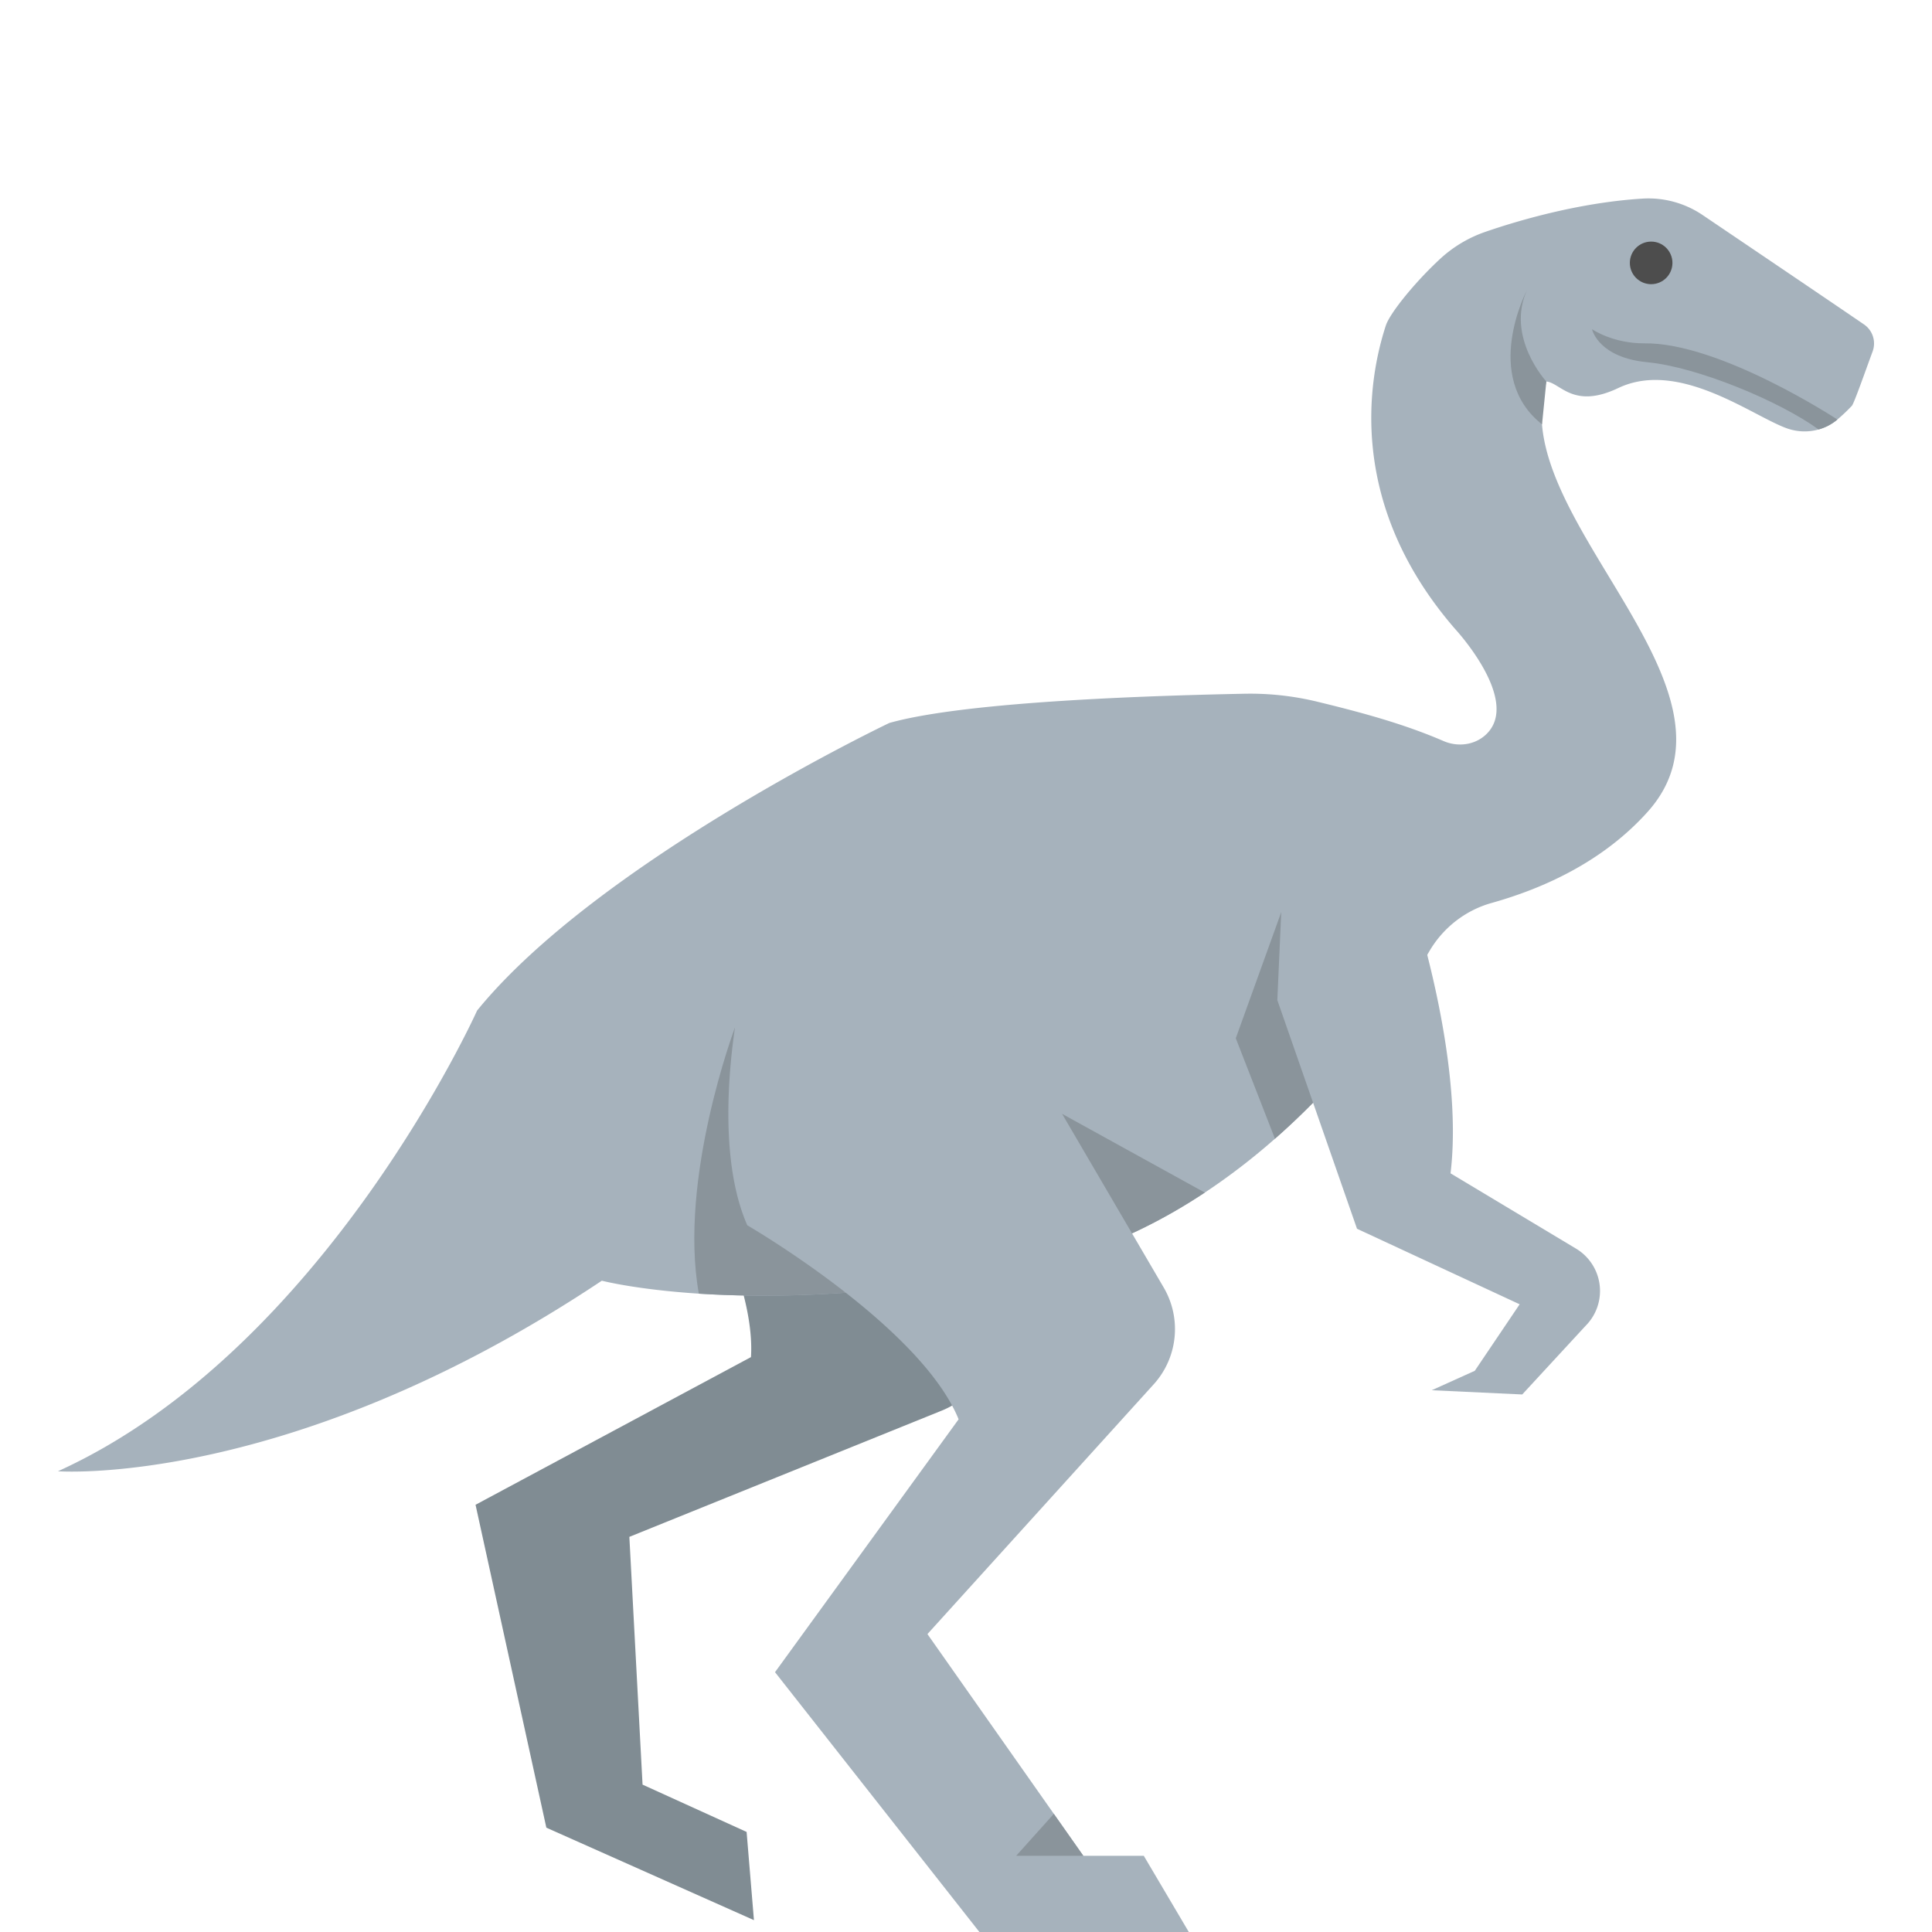 <svg xmlns="http://www.w3.org/2000/svg" viewBox="0 0 408.507 408.507">
  <path fill="#808c93" d="M156.175 186.41s-19.016 24.161-19.739 44.155c0 0 23.714 35.074 22.352 56.386l-58.237 31.222 14.971 68.275L159.416 406l-1.552-18.653-22-10-2.792-52.389 66.062-26.697a17.397 17.397 0 0010.825-17.497l-5.269-66.809-25.225-25.226"/>
  <path fill="#a6b2bc" d="M394.12 68.592a4.883 4.883 0 011.828 5.729c-1.583 4.278-3.927 11.007-4.394 11.495-.95 1-1.97 1.97-3.05 2.89-1.18 1-2.53 1.7-3.97 2.1-2.18.62-4.56.54-6.77-.26-7.37-2.67-22.79-14.58-35.59-8.5-9.56 4.55-12.21-1.11-15.21-1.38-.1.49-.21.98-.34 1.49-7.08 27.81 45.07 63.52 21.74 89.52-9.2 10.25-21.49 16.03-33.01 19.26-5.54 1.56-10.23 5.24-13.13 10.2-3 5.14-6.52 10.45-10.53 15.75l-.01.02c-6.25 8.26-13.68 16.48-22.1 23.87-4.65 4.09-9.61 7.93-14.84 11.39-8.44 5.6-17.62 10.2-27.39 13.28-3.03.97-6.13 1.78-9.28 2.43-3.92.8-7.72 1.5-11.42 2.13-25.32 4.24-45.3 4.41-58.89 3.53-13.34-.87-20.51-2.74-20.51-2.74-65.92 43.95-115 40.29-115 40.29 56.39-25.63 88.63-97.42 88.63-97.42 25.63-31.49 87.16-60.8 87.16-60.8 16.685-4.71 58.038-5.833 75.14-6.181a60.16 60.16 0 0115.425 1.703c9.118 2.213 18.152 4.638 26.635 8.308 2.99 1.29 6.54.86 8.92-1.35 7.64-7.11-6.47-22.33-6.47-22.33-23-26.5-18.41-52.71-14.68-64.16.89-2.75 6.48-9.52 11.58-14.2a27.08 27.08 0 019.55-5.66c6.42-2.21 19.48-6.15 33.12-7 4.45-.28 8.87.9 12.59 3.37 0 .001 25.156 16.995 34.266 23.226z"/>
  <path fill="#8a949b" d="M206.655 270.005c-25.325 4.241-45.3 4.406-58.891 3.527-4.373-24.359 7.636-56.266 7.636-56.266l51.255 52.739zM254.746 252.162c-8.449 5.603-17.624 10.207-27.391 13.284l-15.877-7.834 13.097-22.095 30.171 16.645z"/>
  <path fill="#a6b2bc" d="M156.546 210.736s-6.592 30.032 1.465 48.344c0 0 36.624 21.242 44.681 41.019L163.87 353.57l43.216 54.936h44.277l-9.522-16.115h-12.78L196.1 345.513l47.837-52.807a17.396 17.396 0 002.122-20.465l-33.844-57.843-33.694-11.72"/>
  <path fill="#8a949b" d="M291.697 216.882l-.011.022c-6.252 8.262-13.679 16.481-22.106 23.875l-8.284-21.249 9.614-26.666 20.787 24.018z"/>
  <path fill="#a6b2bc" d="M284.609 184.509l14.039 6.45s10.987 32.962 8.057 57.134l26.543 15.926a10.43 10.43 0 012.009 16.319l-13.392 14.51-19.13-.894 9.098-4.109 9.486-14.064-34.39-15.968-16.847-48.344.827-18.6 13.7-8.36z"/>
  <circle cx="349.122" cy="55.586" r="4.503" fill="#4d4d4d"/>
  <path fill="#8a949b" d="M326.962 80.666s-8.598-9.319-4.098-19.319c0 0-9.629 18.255 3.186 28.378l.912-9.059zM388.504 88.707c-1.18 1-2.53 1.7-3.97 2.1-8.33-6.03-25.67-13.21-36.17-14.21-10.23-.97-11.68-6.69-11.74-6.99.26.17 4.45 2.99 10.99 2.99 16-.25 40.89 16.11 40.89 16.11zM229.062 392.392h-14.198l7.962-8.87z"/>
</svg>
